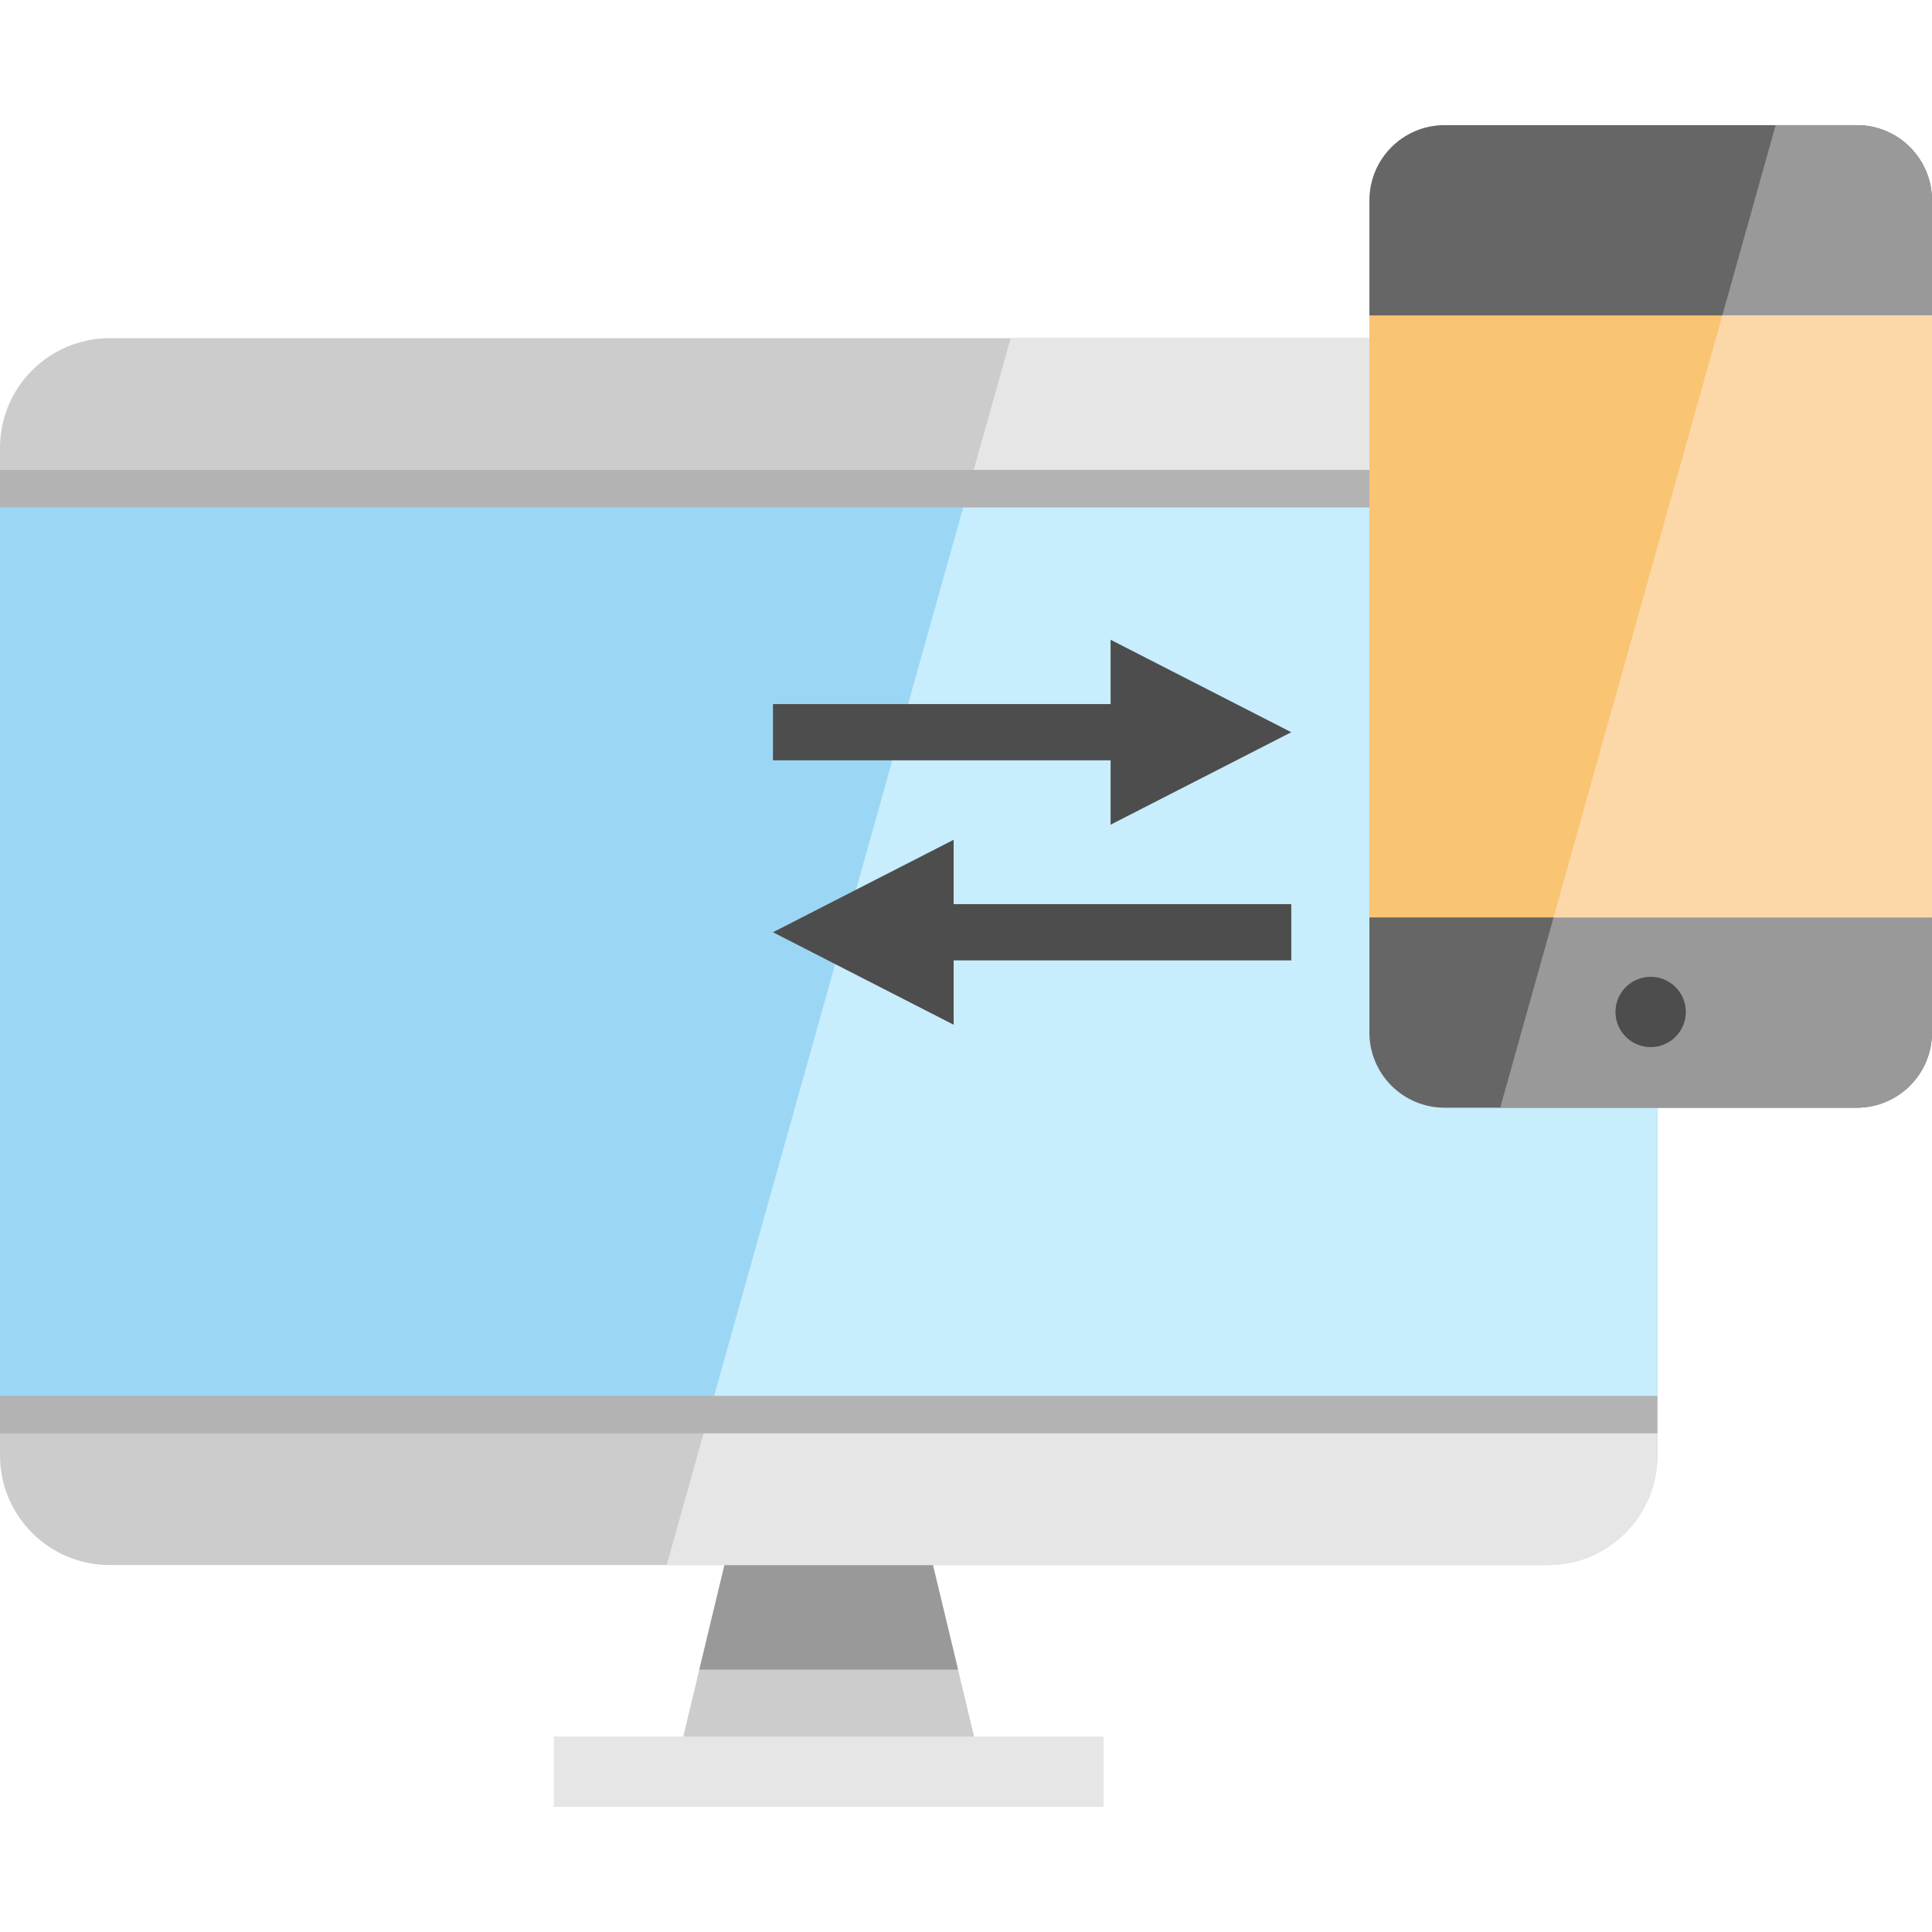 <?xml version="1.0" encoding="iso-8859-1"?>
<!-- Generator: Adobe Illustrator 19.0.0, SVG Export Plug-In . SVG Version: 6.00 Build 0)  -->
<svg version="1.1" id="Layer_1" xmlns="http://www.w3.org/2000/svg" xmlns:xlink="http://www.w3.org/1999/xlink" x="0px" y="0px"
	 viewBox="0 0 512.004 512.004" style="enable-background:new 0 0 512.004 512.004;" xml:space="preserve">
<polygon style="fill:#CCCCCC;" points="260.791,471.196 178.434,471.196 185.329,442.471 191.991,414.76 247.244,414.76 
	253.895,442.471 "/>
<polygon style="fill:#999999;" points="253.895,442.471 185.329,442.471 191.991,414.76 218.186,386.226 247.244,414.76 "/>
<path style="fill:#CCCCCC;" d="M439.235,118.689v267.005c0,16.052-13.014,29.065-29.065,29.065H29.065
	C13.014,414.759,0,401.745,0,385.693V118.689c0-16.052,13.014-29.065,29.065-29.065h381.103
	C426.22,89.622,439.235,102.637,439.235,118.689z"/>
<path style="fill:#E6E6E6;" d="M439.235,118.69v267.005c0,16.052-13.014,29.065-29.065,29.065H176.674l91.162-325.135h142.332
	C426.22,89.625,439.235,102.638,439.235,118.69z"/>
<rect y="129.501" style="fill:#9BD7F4;" width="439.235" height="245.392"/>
<polygon style="fill:#C8EDFC;" points="439.235,129.498 439.235,374.887 187.855,374.887 256.655,129.498 "/>
<rect x="146.768" y="460.21" style="fill:#E6E6E6;" width="145.699" height="18.636"/>
<g>
	<rect y="369.922" style="fill:#B3B3B3;" width="439.235" height="9.939"/>
	<rect y="124.531" style="fill:#B3B3B3;" width="439.235" height="9.939"/>
</g>
<path style="fill:#666666;" d="M512,53.099v220.518c0,11.02-8.933,19.941-19.941,19.941H382.85c-11.02,0-19.941-8.921-19.941-19.941
	V53.099c0-11.02,8.921-19.941,19.941-19.941h109.209C503.067,33.158,512,42.078,512,53.099z"/>
<path style="fill:#999999;" d="M512,53.099v220.518c0,11.02-8.933,19.941-19.941,19.941h-94.487l73.005-260.4h21.482
	C503.067,33.158,512,42.078,512,53.099z"/>
<rect x="362.913" y="83.593" style="fill:#F9C573;" width="149.091" height="159.54"/>
<polygon style="fill:#FCD8A9;" points="512,83.588 512,243.128 411.711,243.128 456.439,83.588 "/>
<g>
	<polygon style="fill:#4D4D4D;" points="342.203,194.048 294.325,169.545 294.325,186.594 204.847,186.594 204.847,201.503 
		294.325,201.503 294.325,218.553 	"/>
	<polygon style="fill:#4D4D4D;" points="204.847,247.059 252.724,271.563 252.724,254.513 342.203,254.513 342.203,239.604 
		252.724,239.604 252.724,222.555 	"/>
	<circle style="fill:#4D4D4D;" cx="437.446" cy="268.18" r="9.318"/>
</g>
<g>
</g>
<g>
</g>
<g>
</g>
<g>
</g>
<g>
</g>
<g>
</g>
<g>
</g>
<g>
</g>
<g>
</g>
<g>
</g>
<g>
</g>
<g>
</g>
<g>
</g>
<g>
</g>
<g>
</g>
</svg>
